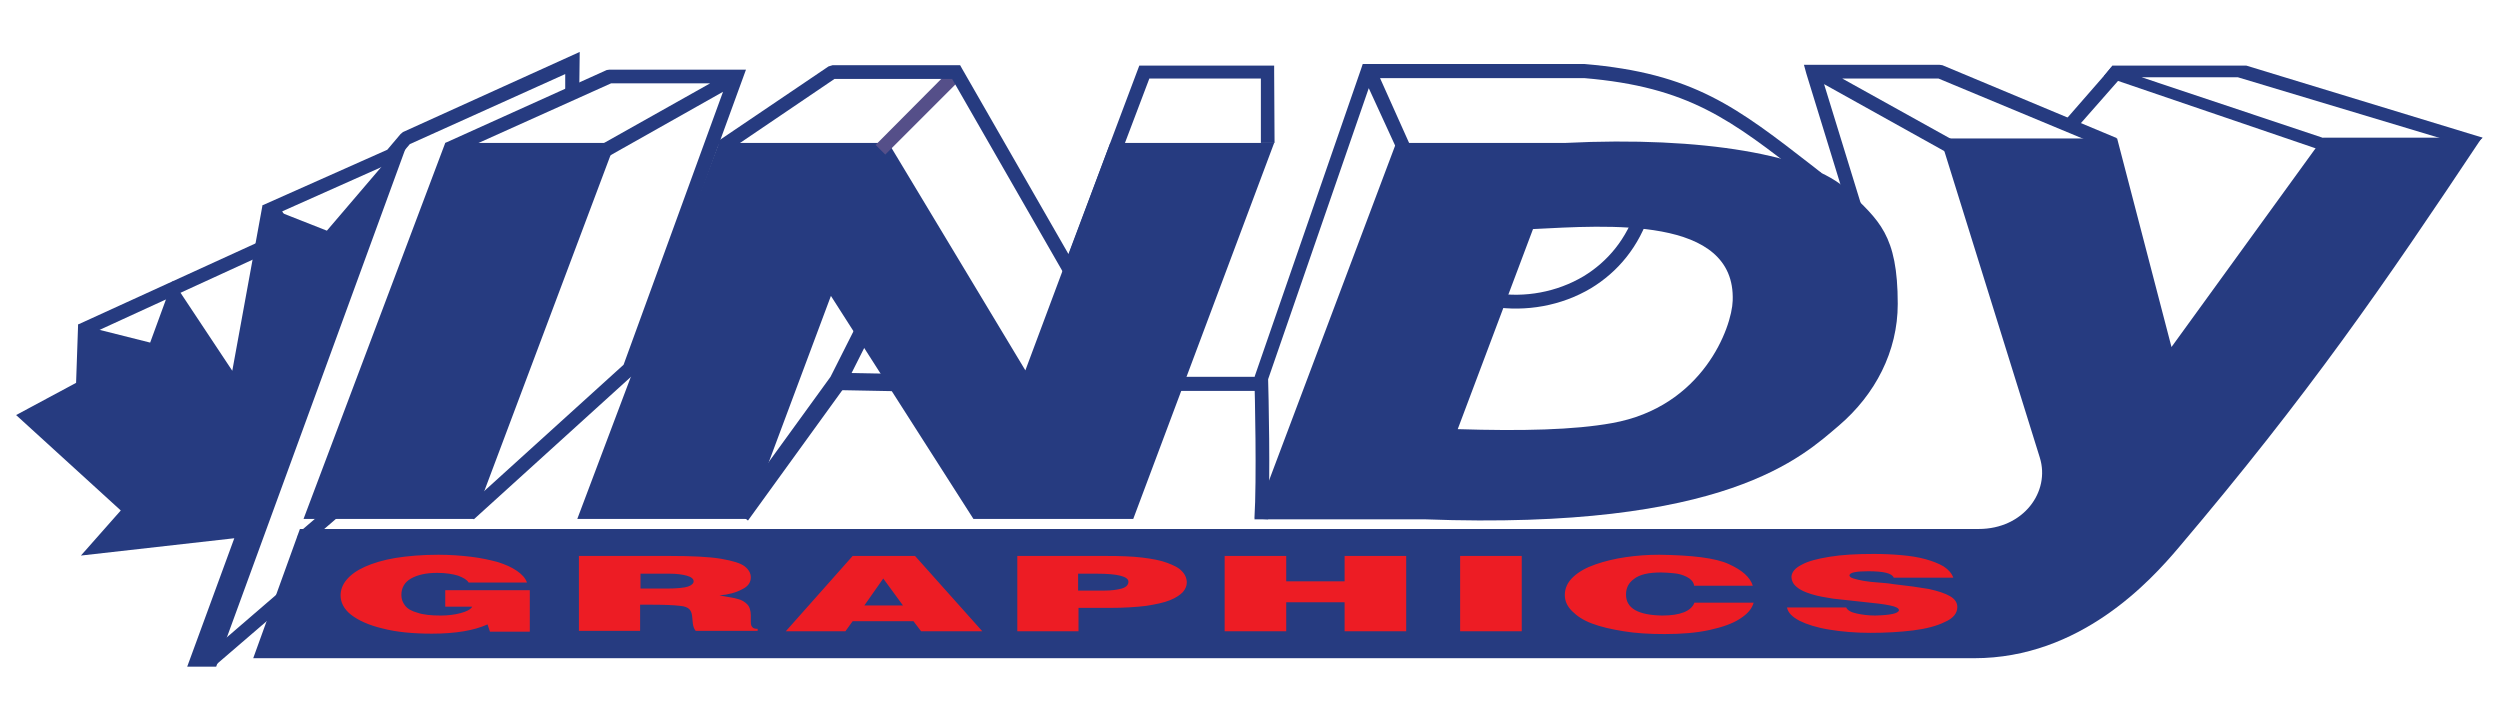 <?xml version="1.0" encoding="utf-8"?>
<!-- Generator: Adobe Illustrator 18.1.1, SVG Export Plug-In . SVG Version: 6.00 Build 0)  -->
<svg version="1.1" id="Layer_1" xmlns="http://www.w3.org/2000/svg" xmlns:xlink="http://www.w3.org/1999/xlink" x="0px" y="0px"
	 viewBox="0 0 621 179" enable-background="new 0 0 621 179" xml:space="preserve">
<g>
	<polygon fill-rule="evenodd" clip-rule="evenodd" fill="#263B80" points="110.6,35.5 152.8,35.5 117.7,128.9 75.4,128.9 
		110.6,35.5 	"/>
	<polygon fill-rule="evenodd" clip-rule="evenodd" fill="#263B80" points="220.7,35.5 254.7,92 275.8,35.5 316.5,35.5 281.5,128.9 
		241.8,128.9 206.4,73.5 185.7,128.9 143.4,128.9 178.6,35.5 220.7,35.5 	"/>
	<path fill-rule="evenodd" clip-rule="evenodd" fill="#263B80" d="M380.8,56.9c18.3-0.9,50.4-3.4,49.6,17.8
		c-0.2,6.6-7.4,26.4-30,30.4c-9.4,1.7-22.3,2-38.3,1.5L380.8,56.9L380.8,56.9z M388.9,35.5c33.9-1.7,61,3,70.1,11.8
		c7.7,7.5,12.4,10.9,12.4,28.2c0,11.8-5.6,22.5-14.6,30.2c-9,7.6-27.8,26.1-102.9,23.3l-42.3,0l35.2-93.5H388.9L388.9,35.5z"/>
	<path fill-rule="evenodd" clip-rule="evenodd" fill="#263B80" d="M74.5,131.4c140.3,0,277.7,0,417,0c11.2,0,17.8-9.3,15.2-17.7
		l-24.7-79.3h43.9l13.5,51.8l37.7-52h39.4c-24.5,36.8-43,63.7-75.3,101.8c-7.1,8.4-24.5,27.5-50.8,27.5H480H62.9L74.5,131.4
		L74.5,131.4z"/>
	<polygon fill-rule="evenodd" clip-rule="evenodd" fill="#263B80" points="102.3,32.6 81.2,57.3 65.2,51 57.7,92.1 42.9,69.8 
		37.3,85.1 19.4,80.6 18.9,95.1 4,103.1 30,126.8 20.1,138 58.2,133.7 46.5,165.6 53.7,165.6 102.3,32.6 	"/>
	<polygon fill="#263B80" points="19.4,80.6 69.3,57.8 65.2,51 96.2,37.2 99.5,33.3 100.1,32.8 144,12.9 143.9,21.4 140.4,22.6 
		140.4,18.4 101.8,35.8 98.5,39.7 97.9,40.1 70.1,52.5 74.1,59.3 20.9,83.7 19.4,80.6 	"/>
	<polygon fill="#263B80" points="115.4,126.4 154.9,90.6 179.6,22.8 149.1,40 147.4,37 176.4,20.7 151.8,20.7 112,38.6 110.6,35.5 
		150.7,17.4 151.4,17.3 185.3,17.3 158,92.2 157.5,92.9 117.7,129 115.4,126.4 	"/>
	<polygon fill="#263B80" points="182.3,126.7 206.3,93.6 212.4,81.5 216.2,83.4 210,95.7 209.9,96 185.8,129.3 182.3,126.7 	"/>
	<polygon fill="#263B80" points="223.7,97.2 208.1,96.9 208.2,92.6 223.8,92.9 223.7,97.2 	"/>
	<polygon fill="#554F89" points="238.6,19.7 219.9,38.4 217.5,36 236.1,17.3 238.6,19.7 	"/>
	<path fill="#263B80" d="M178,35.3l27.8-18.8l1-0.3h30.7h1l0.5,0.9l26.4,46L283,16.3c11.6,0,21.9,0,33.5,0l0,1.5l0.1,17.7h-3.4l0-16
		h-27.7L266,71l-29.5-51.4h-29.2L180,38.1L178,35.3L178,35.3z"/>
	<path fill="#263B80" d="M311.6,128.8c0.6-9.6,0.1-31.6,0-34.5l0-0.3l0.1-0.6l26.4-76.3l0.4-1.2h1.2h53.8l0.1,0
		c27.1,2.3,37.8,10.7,57,25.6l1.9,1.5l-2.1,2.7l-1.9-1.5c-18.6-14.5-29-22.6-55-24.8h-50.7l8.2,18.3l-3.1,1.4L340,21.9L315,94.2l0,0
		c0.1,2.9,0.6,25.1,0,34.8L311.6,128.8L311.6,128.8z"/>
	<polygon fill="#263B80" points="292.6,93.6 314.4,93.6 314.4,97.1 292.6,97.1 292.6,93.6 	"/>
	<polygon fill="#263B80" points="51.6,162.4 71.8,145 74,133 74.6,132 83.2,124.6 85.4,127.2 77.3,134.2 75,146.2 74.5,147.2 
		53.8,165 51.6,162.4 	"/>
	<path fill="#ED1C24" d="M110.6,150.6v-4h21v10.3h-9.9l-0.6-1.8c-3.3,1.5-7.9,2.3-13.8,2.3c-4.8,0-8.9-0.4-12.3-1.3
		c-3.4-0.8-6-2-7.8-3.4c-1.8-1.4-2.6-3.1-2.6-4.8c0-1.4,0.5-2.7,1.5-3.9c1-1.2,2.5-2.3,4.5-3.2c2-0.9,4.6-1.7,7.6-2.2
		c3.1-0.5,6.7-0.8,10.7-0.8c2.9,0,5.6,0.2,8.1,0.5c2.5,0.3,4.7,0.8,6.6,1.3c1.9,0.6,3.5,1.3,4.8,2.2c1.3,0.9,2.1,1.8,2.5,2.9h-14.5
		c-0.4-0.7-1.3-1.2-2.6-1.7c-1.3-0.4-3-0.7-5.2-0.7c-2.8,0-4.9,0.5-6.5,1.4c-1.6,0.9-2.4,2.3-2.4,4.1c0,1,0.3,1.8,0.9,2.6
		c0.6,0.8,1.6,1.4,3.1,1.8c1.4,0.5,3.4,0.7,5.8,0.7c1.7,0,3.4-0.2,4.9-0.6c1.5-0.4,2.5-0.9,2.9-1.6H110.6L110.6,150.6z M159.1,142.5
		v3.7h6.4c2.7,0,4.5-0.2,5.4-0.5c0.9-0.3,1.4-0.8,1.4-1.3c0-0.6-0.6-1.1-1.7-1.4c-1.1-0.3-2.5-0.5-4.3-0.5H159.1L159.1,142.5z
		 M143.9,138.1h22.5c5.5,0,9.7,0.2,12.7,0.7c2.9,0.5,4.9,1.1,5.9,1.9c1,0.8,1.5,1.7,1.5,2.7c0,1.3-0.7,2.3-2.2,3
		c-1.5,0.8-3.3,1.3-5.6,1.5c2.1,0.4,3.7,0.6,4.6,0.9c0.9,0.2,1.7,0.7,2.3,1.3c0.6,0.6,0.9,1.6,0.9,2.8v1.5c0,0.7,0.1,1.1,0.4,1.4
		c0.2,0.3,0.7,0.4,1.3,0.4v0.5h-15.4c-0.4-0.5-0.6-1.1-0.7-1.8c-0.1-0.7-0.1-1.4-0.2-2c-0.1-0.7-0.3-1.2-0.7-1.6
		c-0.4-0.4-1.1-0.7-2.2-0.8c-1.6-0.2-4.2-0.3-7.7-0.3h-2.3v6.5h-15.2V138.1L143.9,138.1z M211.8,138.1h15.5l16.7,18.7h-15.2
		l-1.9-2.5h-15.1l-1.8,2.5h-14.8L211.8,138.1L211.8,138.1z M214.7,150.4h9.6l-4.9-6.7L214.7,150.4L214.7,150.4z M252.6,138.1h22.3
		c3.4,0,6.3,0.1,8.8,0.4c2.5,0.3,4.6,0.7,6.2,1.3c1.6,0.6,2.9,1.2,3.7,2.1c0.8,0.8,1.2,1.8,1.2,2.8c0,0.9-0.4,1.7-1,2.4
		c-0.7,0.7-1.7,1.4-3.2,2c-1.5,0.6-3.4,1-5.9,1.4c-2.5,0.3-5.5,0.5-9,0.5h-7.8v5.8h-15.2V138.1L252.6,138.1z M267.8,142.5v4.2h6.6
		c1.7,0,3.1-0.2,4.2-0.5c1.1-0.3,1.7-0.9,1.7-1.7c0-1.3-2.6-2-7.9-2H267.8L267.8,142.5z M304.2,138.1h15.3v6.3H334v-6.3h15.3v18.7
		H334v-7.2h-14.5v7.2h-15.3V138.1L304.2,138.1z M362.7,138.1H378v18.7h-15.3V138.1L362.7,138.1z M420.8,145.3
		c-0.2-0.8-0.8-1.5-1.8-2c-1-0.5-2-0.8-3.2-0.9c-1.1-0.1-2.2-0.2-3.2-0.2c-3.1,0-5.3,0.5-6.7,1.6c-1.4,1-2,2.3-2,3.9
		c0,3.4,3,5.1,9,5.2c4.5,0,7.2-1.1,8-3.2h14.7c-0.4,1.5-1.5,2.8-3.4,4c-1.8,1.2-4.4,2.1-7.6,2.8c-3.2,0.7-6.9,1-11.1,1
		c-3.8,0-7.2-0.2-10.2-0.7c-3.1-0.5-5.7-1.1-7.8-1.9c-2.2-0.8-3.8-1.9-5-3.1c-1.2-1.2-1.8-2.5-1.8-4c0-1.7,0.7-3.2,2.1-4.5
		c1.4-1.3,3.2-2.3,5.5-3.1c2.3-0.8,4.8-1.4,7.5-1.8c2.7-0.4,5.5-0.6,8.3-0.6c8.2,0.1,14,0.8,17.3,2.3c3.3,1.5,5.3,3.2,6,5.4H420.8
		L420.8,145.3z M470.4,143.5c-0.4-1.1-2.5-1.6-6.3-1.6c-3,0-4.6,0.3-4.7,1c0,0.3,0.3,0.6,1,0.8c0.6,0.2,1.5,0.4,2.6,0.6
		c1.1,0.2,2.3,0.3,3.6,0.4c1.3,0.1,2.6,0.2,3.7,0.4c3.6,0.4,6.5,0.8,8.8,1.2c2.3,0.5,4.1,1.1,5.3,1.8c1.2,0.7,1.8,1.6,1.8,2.7
		c0,1.5-1,2.8-3.1,3.7c-2,1-4.7,1.7-7.9,2.1c-3.3,0.4-6.8,0.6-10.6,0.6c-3.7,0-7.2-0.3-10.2-0.8c-3.1-0.5-5.6-1.3-7.4-2.2
		c-1.9-1-2.9-2.1-3.1-3.3h14.7c0.3,0.7,1.2,1.2,2.6,1.5c1.4,0.3,2.9,0.5,4.6,0.5c3.8-0.1,5.7-0.5,5.9-1.3c0-0.5-0.7-0.9-2.2-1.2
		c-1.4-0.3-3.7-0.6-6.9-0.9c-2.9-0.3-5.3-0.6-7.3-0.8c-1.9-0.3-3.7-0.6-5.3-1.1c-1.6-0.5-2.8-1-3.7-1.8c-0.9-0.7-1.3-1.6-1.3-2.6
		c0.1-1.1,0.9-2.1,2.5-2.9c1.6-0.9,3.9-1.5,7-2c3-0.5,6.7-0.7,10.9-0.7c2.4,0,4.7,0.1,6.9,0.3c2.2,0.2,4.2,0.5,6,1
		c1.8,0.5,3.3,1.1,4.5,1.8c1.2,0.8,2,1.7,2.4,2.8H470.4L470.4,143.5z"/>
	<path fill="#263B80" d="M409.9,52.6c-2.7,8.7-8.1,15-14.7,19c-7.4,4.4-16.2,5.9-24.4,4.6l0.5-3.4c7.4,1.2,15.4-0.2,22.1-4.2
		c5.9-3.6,10.7-9.2,13.2-17.1L409.9,52.6L409.9,52.6z"/>
	<polygon fill="#263B80" points="464.6,70 448.7,18.3 448.1,16.1 450.4,16.1 481.8,16.1 482.5,16.2 525.8,34.3 524.5,37.4 
		481.5,19.5 457.6,19.5 489.1,37 487.4,40 453.1,20.9 467.9,69 464.6,70 	"/>
	<polygon fill="#263B80" points="614.1,36.7 555.9,19.2 532,19.2 580.5,35.4 578.3,37.9 522.6,18.9 524.7,16.3 557.8,16.3 558,16.3 
		616.7,34.2 614.1,36.7 	"/>
	<polygon fill="#263B80" points="527,19.1 515.3,32.4 512.8,30.1 524.4,16.8 527,19.1 	"/>
</g>
</svg>
